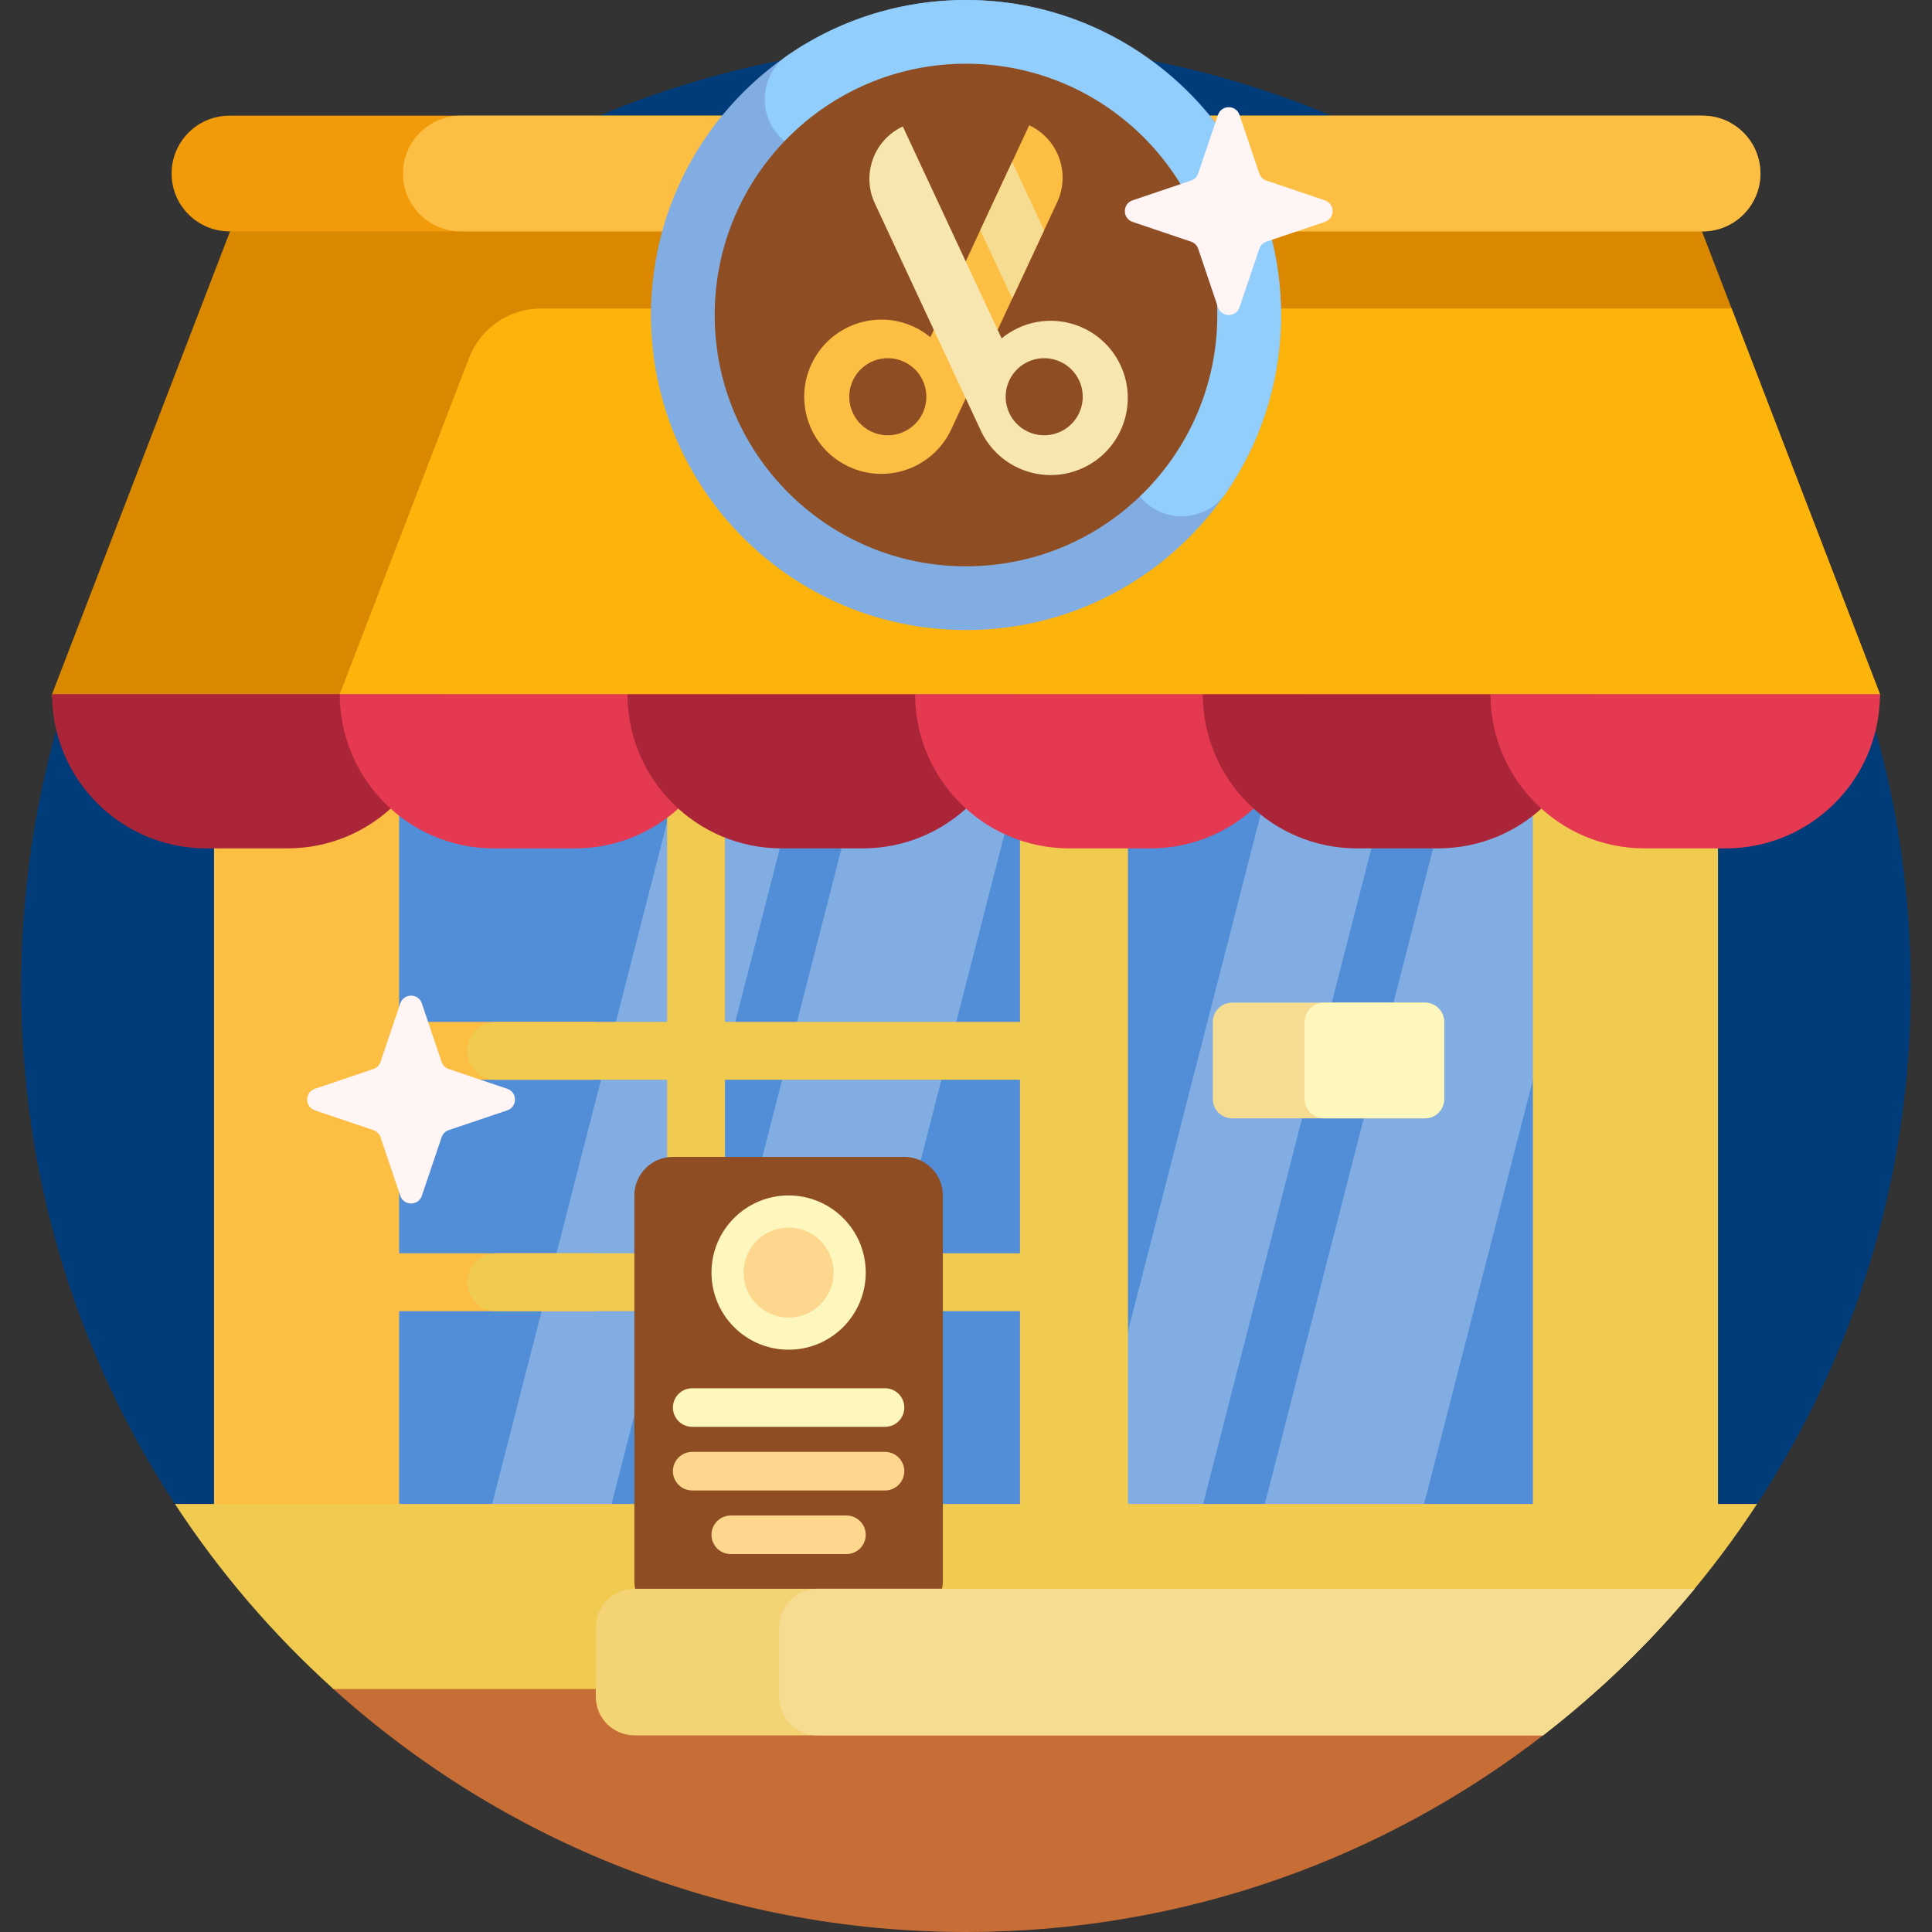 <svg id="Capa_1" enable-background="new 0 0 501 501" height="512" viewBox="0 0 501 501" width="512" xmlns="http://www.w3.org/2000/svg"><rect x="0" y="0" width="501" height="501" fill="#333333" stroke="none"/><g><path d="m45.398 390.059c-25.811-39.409-40.57-86.708-39.875-137.494 1.844-134.606 110.89-241.85 245.509-241.564 135.065.286 244.468 109.866 244.468 244.999 0 49.528-14.697 95.623-39.966 134.163-2.572 3.923-6.979 6.254-11.67 6.254h-386.616c-4.765 0-9.239-2.371-11.85-6.358z" fill="#003c79"/><path d="m394.625 431.602c9.565 0 13.648 12.085 6.096 17.955-41.485 32.243-93.611 51.443-150.221 51.443-63.099 0-120.626-23.854-164.057-63.035-2.482-2.239-.898-6.363 2.444-6.363z" fill="#c76d36"/><path d="m445.5 394.5h-390v-234.5h390z" fill="#528ed7"/><path d="m357.377 436.39-38.744-9.944 67.123-261.523 38.744 9.944zm13.365-275.321-29.058-7.458-67.123 261.523 29.058 7.458zm-99.637 13.797-38.744-9.944-67.123 261.523 38.744 9.944zm-53.757-13.797-29.058-7.458-67.123 261.523 29.058 7.458z" fill="#81ade2"/><path d="m103.5 280v45h51v15h-51v56.5h-48v-236.5h48v105h51v15z" fill="#fdbf43"/><path d="m445.5 390v-230h-48v230h-105v-230h-28v105h-76.5v-71.16h-15v71.16h-44.333c-4.142 0-7.5 3.358-7.5 7.5 0 4.142 3.358 7.5 7.5 7.5h44.333v45h-44.333c-4.142 0-7.5 3.358-7.5 7.5 0 4.142 3.358 7.5 7.5 7.5h44.333v50h-127.641c11.605 17.73 25.446 33.863 41.123 48h328.036c15.677-14.137 29.518-30.27 41.123-48zm-257.5-110h76.5v45h-76.5zm0 60h76.5v50h-76.5z" fill="#f1ca50"/><path d="m487.5 180v.061c-.005 3.315-2.768 5.969-6.083 5.969h-461.944c-3.297 0-5.971-2.672-5.973-5.969v-.061l50-130h374z" fill="#d98800"/><path d="m441.5 60h-382c-8.284 0-15-6.716-15-15 0-8.284 6.716-15 15-15h382c8.284 0 15 6.716 15 15 0 8.284-6.716 15-15 15z" fill="#f19b0b"/><path d="m441.5 60h-322c-8.284 0-15-6.716-15-15 0-8.284 6.716-15 15-15h322c8.284 0 15 6.716 15 15 0 8.284-6.716 15-15 15z" fill="#fdbf43"/><path d="m74.5 220h-21c-22.091 0-40-17.909-40-40h101c0 22.091-17.909 40-40 40z" fill="#ab2538"/><path d="m149.1 220h-21c-22.091 0-40-17.909-40-40h101c0 22.091-17.909 40-40 40z" fill="#e43950"/><path d="m223.7 220h-21c-22.091 0-40-17.909-40-40h101c0 22.091-17.909 40-40 40z" fill="#ab2538"/><path d="m298.3 220h-21c-22.091 0-40-17.909-40-40h101c0 22.091-17.909 40-40 40z" fill="#e43950"/><path d="m372.9 220h-21c-22.091 0-40-17.909-40-40h101c0 22.091-17.909 40-40 40z" fill="#ab2538"/><path d="m447.5 220h-21c-22.091 0-40-17.909-40-40h101c0 22.091-17.909 40-40 40z" fill="#e43950"/><path d="m449.038 80 38.462 100h-399.4l33.531-87.18c2.97-7.723 10.391-12.82 18.667-12.82z" fill="#fcb30b"/><path d="m369.5 290h-50c-2.761 0-5-2.239-5-5v-20c0-2.761 2.239-5 5-5h50c2.761 0 5 2.239 5 5v20c0 2.761-2.239 5-5 5z" fill="#f5dc90"/><path d="m369.5 290h-26.2c-2.761 0-5-2.239-5-5v-20c0-2.761 2.239-5 5-5h26.2c2.761 0 5 2.239 5 5v20c0 2.761-2.239 5-5 5z" fill="#fdf7bd"/><path d="m244.5 310v100c0 5.523-4.477 10-10 10h-60c-5.523 0-10-4.477-10-10v-100c0-5.523 4.477-10 10-10h60c5.523 0 10 4.477 10 10z" fill="#8f4d24"/><path d="m439.424 412c-11.635 14.075-24.813 26.828-39.275 38h-235.649c-5.523 0-10-4.477-10-10v-18c0-5.523 4.477-10 10-10z" fill="#f3d373"/><path d="m400.149 450h-188.111c-5.523 0-10-4.477-10-10v-18c0-5.523 4.477-10 10-10h227.386c-11.636 14.075-24.814 26.828-39.275 38z" fill="#f5dc90"/><path d="m332.189 81.689c0 45.115-36.573 81.689-81.689 81.689s-81.689-36.573-81.689-81.689 36.574-81.689 81.689-81.689 81.689 36.573 81.689 81.689z" fill="#81ade2"/><path d="m202.397 35.65c-6.142-6.142-5.282-16.399 1.876-21.321 13.65-9.385 30.294-14.729 48.207-14.306 43.303 1.025 78.66 36.382 79.685 79.685.424 17.913-4.92 34.558-14.306 48.207-4.922 7.158-15.179 8.018-21.321 1.876-4.803-4.803-5.353-12.299-1.535-17.917 6.217-9.147 9.687-20.311 9.226-32.307-1.07-27.838-23.771-50.538-51.609-51.609-11.996-.461-23.16 3.009-32.307 9.226-5.617 3.819-13.113 3.269-17.916-1.534z" fill="#91cefb"/><path d="m315.666 81.689c0 35.99-29.176 65.166-65.166 65.166s-65.166-29.176-65.166-65.166 29.176-65.166 65.166-65.166 65.166 29.175 65.166 65.166z" fill="#8f4d24"/><path d="m266.891 32.49-25.623 54.95c-1.275-1.048-2.701-1.954-4.265-2.684-10.011-4.668-21.91-.337-26.578 9.674s-.337 21.91 9.674 26.578 21.91.337 26.579-9.674l27.47-58.91c3.499-7.508.251-16.433-7.257-19.934zm-27.608 74.617c-2.333 5.004-8.282 7.169-13.286 4.836s-7.169-8.282-4.836-13.286 8.282-7.169 13.286-4.836 7.17 8.282 4.836 13.286z" fill="#fdbf43"/><path d="m290.577 94.737c-4.668-10.011-16.568-14.342-26.578-9.674-1.565.73-2.991 1.636-4.265 2.684l-25.623-54.95c-7.508 3.501-10.756 12.426-7.255 19.934l27.47 58.91c4.668 10.011 16.568 14.342 26.579 9.674s14.34-16.567 9.672-26.578zm-10.738 12.37c-2.333 5.004-8.282 7.169-13.286 4.836s-7.169-8.282-4.836-13.286 8.282-7.169 13.286-4.836 7.169 8.282 4.836 13.286z" fill="#f7e6b0"/><path d="m262.481 41.946 8.275 17.746-8.275 17.747-8.275-17.747z" fill="#f5dc90"/><path d="m204.5 350c-11.046 0-20-8.954-20-20 0-11.046 8.954-20 20-20 11.046 0 20 8.954 20 20 0 11.046-8.954 20-20 20z" fill="#fdf7bd"/><path d="m229.5 370h-50c-2.761 0-5-2.239-5-5 0-2.761 2.239-5 5-5h50c2.761 0 5 2.239 5 5 0 2.761-2.239 5-5 5z" fill="#fdf7bd"/><path d="m189.5 393h30c2.761 0 5 2.239 5 5 0 2.761-2.239 5-5 5h-30c-2.761 0-5-2.239-5-5 0-2.761 2.239-5 5-5zm-15-11.5c0 2.761 2.239 5 5 5h50c2.761 0 5-2.239 5-5 0-2.761-2.239-5-5-5h-50c-2.761 0-5 2.239-5 5z" fill="#fdd78d"/><path d="m216.169 330c0 6.445-5.224 11.669-11.669 11.669s-11.669-5.224-11.669-11.669 5.224-11.669 11.669-11.669 11.669 5.224 11.669 11.669z" fill="#fdd78d"/><path d="m315.836 79.681-5.123-15.164c-.295-.872-.98-1.557-1.852-1.852l-15.164-5.123c-2.677-.904-2.677-4.69 0-5.594l15.164-5.123c.872-.295 1.557-.98 1.852-1.852l5.123-15.164c.904-2.677 4.69-2.677 5.594 0l5.123 15.164c.295.872.98 1.557 1.852 1.852l15.164 5.123c2.677.904 2.677 4.69 0 5.594l-15.164 5.123c-.872.295-1.557.98-1.852 1.852l-5.123 15.164c-.904 2.677-4.69 2.677-5.594 0zm-212.037 230.391-5.123-15.164c-.295-.872-.98-1.557-1.852-1.852l-15.164-5.123c-2.677-.904-2.677-4.69 0-5.594l15.164-5.123c.872-.295 1.557-.98 1.852-1.852l5.123-15.164c.904-2.677 4.69-2.677 5.594 0l5.123 15.164c.295.872.98 1.557 1.852 1.852l15.164 5.123c2.677.904 2.677 4.69 0 5.594l-15.164 5.123c-.872.295-1.557.98-1.852 1.852l-5.123 15.164c-.905 2.677-4.69 2.677-5.594 0z" fill="#fff5f5"/></g></svg>